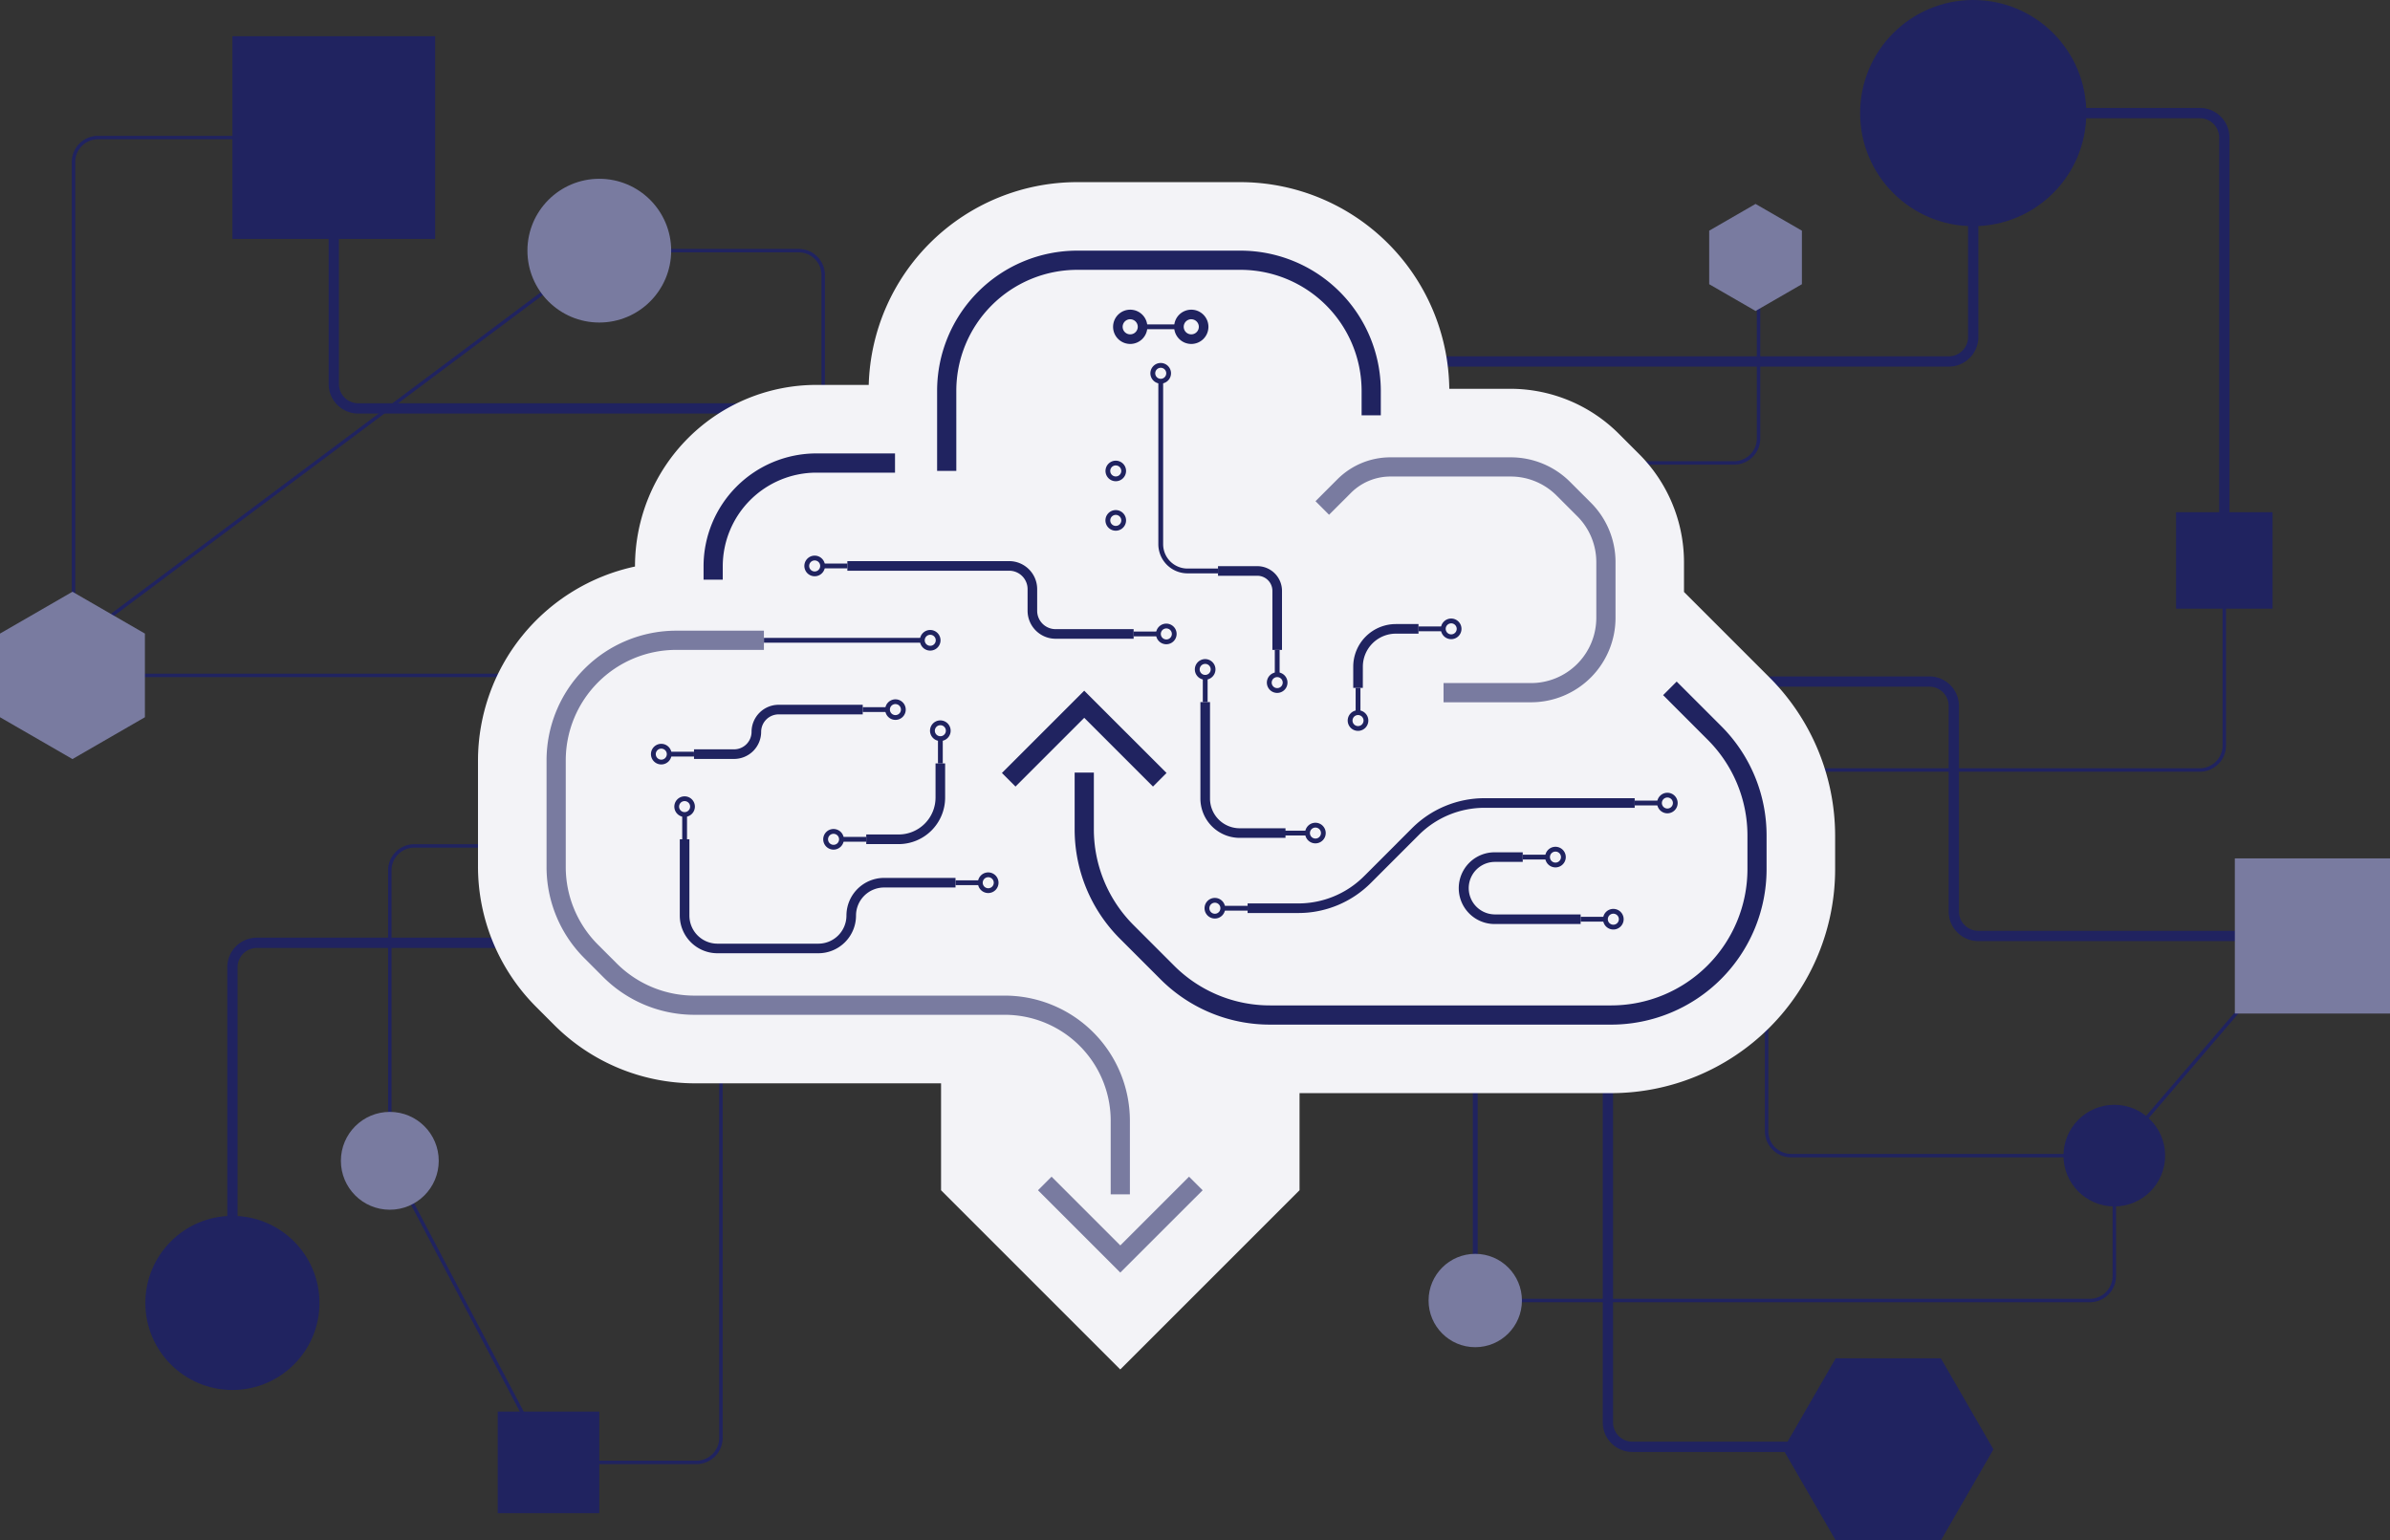 <svg xmlns="http://www.w3.org/2000/svg" width="493.702" height="318.23" viewBox="0 0 493.702 318.23">
  <rect x="0" y="0" width="493.702" height="318.23" fill="#333333" stroke="none"/>
  <g id="グループ_11563" data-name="グループ 11563" transform="translate(-95.173 -140.953)">
    <line id="線_175" data-name="線 175" x1="32.782" y1="62.3" transform="translate(175.697 380.761)" fill="none" stroke="#202360" stroke-miterlimit="10" stroke-width="0.709"/>
    <line id="線_176" data-name="線 176" y1="79.357" x2="106.082" transform="translate(112.888 192.733)" fill="none" stroke="#202360" stroke-miterlimit="10" stroke-width="0.709"/>
    <line id="線_177" data-name="線 177" y1="45.38" x2="38.9" transform="translate(531.927 334.309)" fill="none" stroke="#202360" stroke-miterlimit="10" stroke-width="0.709"/>
    <path id="パス_12857" data-name="パス 12857" d="M455.327,194.784v36.145a5.055,5.055,0,0,1-5.056,5.056h-77.05" transform="translate(3.109 0.602)" fill="none" stroke="#202360" stroke-miterlimit="10" stroke-width="0.709"/>
    <path id="パス_12858" data-name="パス 12858" d="M550.969,257.19v36.473a5.056,5.056,0,0,1-5.056,5.056H424.065" transform="translate(3.678 1.3)" fill="none" stroke="#202360" stroke-miterlimit="10" stroke-width="0.709"/>
    <path id="パス_12859" data-name="パス 12859" d="M528.529,377.048v24.879a5.057,5.057,0,0,1-5.056,5.056H399.025" transform="translate(3.398 2.64)" fill="none" stroke="#202360" stroke-miterlimit="10" stroke-width="0.709"/>
    <path id="パス_12860" data-name="パス 12860" d="M498.272,164.056h46.812a5.056,5.056,0,0,1,5.056,5.056v87.361" transform="translate(4.508 0.258)" fill="none" stroke="#202360" stroke-miterlimit="10" stroke-width="2.126"/>
    <path id="パス_12861" data-name="パス 12861" d="M499.751,164.056v46.259a5.056,5.056,0,0,1-5.056,5.056H366" transform="translate(3.029 0.258)" fill="none" stroke="#202360" stroke-miterlimit="10" stroke-width="2.126"/>
    <rect id="長方形_3796" data-name="長方形 3796" width="41.878" height="41.878" transform="translate(143.184 148.432)" fill="#202360"/>
    <rect id="長方形_3797" data-name="長方形 3797" width="19.928" height="19.928" transform="translate(544.683 246.768)" fill="#202360"/>
    <rect id="長方形_3798" data-name="長方形 3798" width="20.982" height="20.982" transform="translate(197.988 432.569)" fill="#202360"/>
    <circle id="楕円形_1401" data-name="楕円形 1401" cx="17.983" cy="17.983" r="17.983" transform="translate(125.201 392.137)" fill="#202360"/>
    <circle id="楕円形_1402" data-name="楕円形 1402" cx="23.362" cy="23.362" r="23.362" transform="translate(479.418 140.953)" fill="#202360"/>
    <path id="パス_12862" data-name="パス 12862" d="M492.024,418.454H470.3L459.44,437.267,470.3,456.079h21.723l10.861-18.812Z" transform="translate(4.074 3.103)" fill="#202360"/>
    <path id="パス_12863" data-name="パス 12863" d="M463.487,199.2V188.143l-9.576-5.528-9.576,5.528V199.2l9.576,5.528Z" transform="translate(3.905 0.466)" fill="#797ba0"/>
    <path id="パス_12864" data-name="パス 12864" d="M242.842,348.019v87.67a5.056,5.056,0,0,1-5.056,5.056h-30.56" transform="translate(1.253 2.316)" fill="none" stroke="#202360" stroke-miterlimit="10" stroke-width="0.709"/>
    <path id="パス_12865" data-name="パス 12865" d="M483.185,437.564H428.7a5.055,5.055,0,0,1-5.056-5.056v-87.67" transform="translate(3.673 2.28)" fill="none" stroke="#202360" stroke-miterlimit="10" stroke-width="2.126"/>
    <line id="線_178" data-name="線 178" y1="68.458" transform="translate(399.916 341.165)" fill="none" stroke="#202360" stroke-miterlimit="10" stroke-width="1"/>
    <path id="パス_12866" data-name="パス 12866" d="M163.36,169.057v50.9a5.056,5.056,0,0,0,5.056,5.056H291.794" transform="translate(0.763 0.314)" fill="none" stroke="#202360" stroke-miterlimit="10" stroke-width="2.126"/>
    <path id="パス_12867" data-name="パス 12867" d="M163.955,169.057H115.248a5.056,5.056,0,0,0-5.056,5.056V283.844" transform="translate(0.168 0.314)" fill="none" stroke="#202360" stroke-miterlimit="10" stroke-width="0.709"/>
    <path id="パス_12868" data-name="パス 12868" d="M142.653,407.966V338.625a5.056,5.056,0,0,1,5.056-5.056h83.98" transform="translate(0.531 2.154)" fill="none" stroke="#202360" stroke-miterlimit="10" stroke-width="2.126"/>
    <path id="パス_12869" data-name="パス 12869" d="M567.356,332.751h-67A5.056,5.056,0,0,1,495.3,327.7V285.248a5.055,5.055,0,0,0-5.056-5.056H405.623" transform="translate(3.472 1.557)" fill="none" stroke="#202360" stroke-miterlimit="10" stroke-width="2.126"/>
    <path id="パス_12870" data-name="パス 12870" d="M174.807,378.828v-60a5.056,5.056,0,0,1,5.056-5.056h87.67" transform="translate(0.891 1.933)" fill="none" stroke="#202360" stroke-miterlimit="10" stroke-width="0.709"/>
    <path id="パス_12871" data-name="パス 12871" d="M527.891,377.51H461.123a5.056,5.056,0,0,1-5.056-5.056V335.7" transform="translate(4.036 2.178)" fill="none" stroke="#202360" stroke-miterlimit="10" stroke-width="0.709"/>
    <path id="パス_12872" data-name="パス 12872" d="M217.6,192.16h41.2a5.056,5.056,0,0,1,5.056,5.056v87.671" transform="translate(1.369 0.573)" fill="none" stroke="#202360" stroke-miterlimit="10" stroke-width="0.709"/>
    <line id="線_179" data-name="線 179" x2="129.444" transform="translate(112.888 280.482)" fill="none" stroke="#202360" stroke-miterlimit="10" stroke-width="0.709"/>
    <path id="パス_12873" data-name="パス 12873" d="M459.618,280.5l-17.673-17.673v-6.088a31.662,31.662,0,0,0-9.257-22.385l-4.209-4.209a31.717,31.717,0,0,0-22.379-9.29H393.461a43.222,43.222,0,0,0-43.112-42.691H316.618a43.1,43.1,0,0,0-43.085,41.889h-10.8a37.486,37.486,0,0,0-37.48,37.489v.032a41.037,41.037,0,0,0-32.432,40.053v21.9a41.008,41.008,0,0,0,11.99,28.994l3.784,3.79a41.1,41.1,0,0,0,28.989,12.025h50.891v22.09l37.02,37.02,37.032-37.025V366.363h64.359a46.281,46.281,0,0,0,46.279-46.282v-6.818A46.344,46.344,0,0,0,459.618,280.5Z" transform="translate(1.092 0.416)" fill="#f3f3f7"/>
    <g id="グループ_11007" data-name="グループ 11007" transform="translate(208.074 192.733)">
      <g id="グループ_8390" data-name="グループ 8390" transform="translate(115.45 43.389)">
        <path id="パス_10166" data-name="パス 10166" d="M323.133,239.316a2.123,2.123,0,1,1,2.124-2.123h0A2.131,2.131,0,0,1,323.133,239.316Zm0-3.267a1.139,1.139,0,1,0,1.136,1.142v0a1.14,1.14,0,0,0-1.136-1.138Z" transform="translate(-320.998 -235.069)" fill="#202360"/>
        <path id="パス_10167" data-name="パス 10167" d="M323.134,249.423a2.13,2.13,0,1,1,2.124-2.136v.005A2.133,2.133,0,0,1,323.134,249.423Zm0-3.267a1.138,1.138,0,1,0,1.136,1.14v0A1.137,1.137,0,0,0,323.134,246.156Z" transform="translate(-320.998 -234.956)" fill="#202360"/>
      </g>
      <g id="グループ_8391" data-name="グループ 8391" transform="translate(117.026 12.199)">
        <rect id="長方形_3313" data-name="長方形 3313" width="7.516" height="0.992" transform="translate(6.089 3.039)" fill="#202360"/>
        <path id="パス_10168" data-name="パス 10168" d="M338.575,211.3a3.539,3.539,0,1,1,3.539-3.545A3.539,3.539,0,0,1,338.575,211.3Zm0-5.105a1.561,1.561,0,1,0,1.557,1.565v-.005A1.562,1.562,0,0,0,338.575,206.2Z" transform="translate(-322.417 -204.224)" fill="#202360"/>
        <path id="パス_10169" data-name="パス 10169" d="M326.1,211.3a3.539,3.539,0,1,1,3.539-3.548A3.539,3.539,0,0,1,326.1,211.3Zm0-5.105a1.561,1.561,0,1,0,1.558,1.564v-.007A1.563,1.563,0,0,0,326.1,206.2Z" transform="translate(-322.557 -204.224)" fill="#202360"/>
      </g>
      <g id="グループ_8394" data-name="グループ 8394" transform="translate(26.396 112.732)">
        <g id="グループ_8392" data-name="グループ 8392">
          <rect id="長方形_3314" data-name="長方形 3314" width="0.992" height="5.123" transform="translate(1.628 3.753)" fill="#202360"/>
          <path id="パス_10170" data-name="パス 10170" d="M235.052,307.892a2.123,2.123,0,1,1,2.123-2.123h0A2.131,2.131,0,0,1,235.052,307.892Zm0-3.264a1.138,1.138,0,1,0,1.136,1.14v0A1.138,1.138,0,0,0,235.052,304.628Z" transform="translate(-232.929 -303.645)" fill="#202360"/>
        </g>
        <g id="グループ_8393" data-name="グループ 8393" transform="translate(58.088 15.716)">
          <rect id="長方形_3315" data-name="長方形 3315" width="5.123" height="0.992" transform="translate(0 1.634)" fill="#202360"/>
          <path id="パス_10171" data-name="パス 10171" d="M297.08,323.446a2.13,2.13,0,1,1,2.123-2.136v.012A2.128,2.128,0,0,1,297.08,323.446Zm0-3.267a1.139,1.139,0,1,0,1.139,1.139h0A1.138,1.138,0,0,0,297.08,320.179Z" transform="translate(-290.323 -319.187)" fill="#202360"/>
        </g>
        <path id="パス_10172" data-name="パス 10172" d="M262.67,335.963H241.83a7.786,7.786,0,0,1-7.786-7.78v-15.76h1.985v15.76a5.8,5.8,0,0,0,5.8,5.8H262.67a5.806,5.806,0,0,0,5.8-5.8,7.787,7.787,0,0,1,7.78-7.786H291v1.982H276.247a5.808,5.808,0,0,0-5.8,5.8A7.785,7.785,0,0,1,262.67,335.963Z" transform="translate(-232.917 -303.547)" fill="#202360"/>
      </g>
      <g id="グループ_8397" data-name="グループ 8397" transform="translate(135.924 111.991)">
        <g id="グループ_8395" data-name="グループ 8395" transform="translate(88.852)">
          <rect id="長方形_3316" data-name="長方形 3316" width="5.123" height="0.992" transform="translate(0 1.624)" fill="#202360"/>
          <path id="パス_10173" data-name="パス 10173" d="M435.82,307.159a2.123,2.123,0,1,1,2.123-2.123h0A2.128,2.128,0,0,1,435.82,307.159Zm0-3.264a1.138,1.138,0,1,0,1.139,1.137v0A1.136,1.136,0,0,0,435.82,303.895Z" transform="translate(-429.064 -302.912)" fill="#202360"/>
        </g>
        <g id="グループ_8396" data-name="グループ 8396" transform="translate(0 21.725)">
          <rect id="長方形_3317" data-name="長方形 3317" width="5.123" height="0.992" transform="translate(3.769 1.635)" fill="#202360"/>
          <path id="パス_10174" data-name="パス 10174" d="M343.382,328.656a2.13,2.13,0,1,1,2.123-2.136v.012A2.131,2.131,0,0,1,343.382,328.656Zm0-3.267a1.139,1.139,0,1,0,1.136,1.142v0A1.139,1.139,0,0,0,343.382,325.389Z" transform="translate(-341.246 -324.397)" fill="#202360"/>
        </g>
        <path id="パス_10175" data-name="パス 10175" d="M360.464,327.745H350.041v-1.982h10.423a19.187,19.187,0,0,0,13.66-5.657l9.839-9.842a21.177,21.177,0,0,1,15.067-6.239H430v1.985H399.027a19.193,19.193,0,0,0-13.66,5.656l-9.839,9.839A21.15,21.15,0,0,1,360.464,327.745Z" transform="translate(-341.148 -302.9)" fill="#202360"/>
      </g>
      <g id="グループ_8400" data-name="グループ 8400" transform="translate(165.495 76.003)">
        <g id="グループ_8398" data-name="グループ 8398" transform="translate(14.622)">
          <rect id="長方形_3318" data-name="長方形 3318" width="5.123" height="0.992" transform="translate(0 1.634)" fill="#202360"/>
          <path id="パス_10176" data-name="パス 10176" d="M391.656,271.581a2.13,2.13,0,1,1,2.124-2.136v.012A2.128,2.128,0,0,1,391.656,271.581Zm0-3.267a1.138,1.138,0,1,0,1.139,1.139A1.139,1.139,0,0,0,391.656,268.314Z" transform="translate(-384.899 -267.322)" fill="#202360"/>
        </g>
        <g id="グループ_8399" data-name="グループ 8399" transform="translate(0 14.319)">
          <rect id="長方形_3319" data-name="長方形 3319" width="0.992" height="5.123" transform="translate(1.638)" fill="#202360"/>
          <path id="パス_10177" data-name="パス 10177" d="M372.626,290.316a2.13,2.13,0,1,1,2.124-2.136v.012A2.128,2.128,0,0,1,372.626,290.316Zm0-3.267a1.138,1.138,0,1,0,1.136,1.14h0A1.139,1.139,0,0,0,372.626,287.049Z" transform="translate(-370.49 -281.431)" fill="#202360"/>
        </g>
        <path id="パス_10178" data-name="パス 10178" d="M373.6,281.628H371.62v-4.38a8.811,8.811,0,0,1,8.8-8.8H385.1v1.982h-4.677a6.824,6.824,0,0,0-6.817,6.817Z" transform="translate(-370.477 -267.309)" fill="#202360"/>
      </g>
      <g id="グループ_8403" data-name="グループ 8403" transform="translate(124.737 23.207)">
        <g id="グループ_8401" data-name="グループ 8401">
          <path id="パス_10179" data-name="パス 10179" d="M344.13,258.526h-6.307a6.026,6.026,0,0,1-6.019-6.021V218.833h.992v33.672a5.032,5.032,0,0,0,5.026,5.029h6.308Z" transform="translate(-330.164 -215.068)" fill="#202360"/>
          <path id="パス_10180" data-name="パス 10180" d="M332.318,219.369a2.13,2.13,0,1,1,2.123-2.136v.005A2.134,2.134,0,0,1,332.318,219.369Zm0-3.267a1.138,1.138,0,1,0,1.138,1.138v0A1.14,1.14,0,0,0,332.318,216.1Z" transform="translate(-330.182 -215.11)" fill="#202360"/>
        </g>
        <g id="グループ_8402" data-name="グループ 8402" transform="translate(24.06 59.273)">
          <rect id="長方形_3320" data-name="長方形 3320" width="0.992" height="5.123" transform="translate(1.639)" fill="#202360"/>
          <path id="パス_10181" data-name="パス 10181" d="M356.112,279.295a1.138,1.138,0,1,0,1.136,1.14h0A1.139,1.139,0,0,0,356.112,279.295Zm0,3.267a2.13,2.13,0,1,1,2.123-2.136v.012A2.132,2.132,0,0,1,356.112,282.562Z" transform="translate(-353.976 -273.676)" fill="#202360"/>
        </g>
        <path id="パス_10182" data-name="パス 10182" d="M357.213,273.919H355.23v-12.2a3.122,3.122,0,0,0-3.117-3.117h-8.119v-1.983h8.119a5.105,5.105,0,0,1,5.1,5.1Z" transform="translate(-330.028 -214.646)" fill="#202360"/>
      </g>
      <g id="グループ_8406" data-name="グループ 8406" transform="translate(133.923 84.38)">
        <g id="グループ_8404" data-name="グループ 8404">
          <rect id="長方形_3321" data-name="長方形 3321" width="0.992" height="5.124" transform="translate(1.64 3.758)" fill="#202360"/>
          <path id="パス_10183" data-name="パス 10183" d="M341.4,279.866a2.13,2.13,0,1,1,2.123-2.136v.012A2.134,2.134,0,0,1,341.4,279.866Zm0-3.267a1.138,1.138,0,1,0,1.136,1.14h0a1.138,1.138,0,0,0-1.135-1.143h0Z" transform="translate(-339.267 -275.607)" fill="#202360"/>
        </g>
        <g id="グループ_8405" data-name="グループ 8405" transform="translate(18.151 33.811)">
          <rect id="長方形_3322" data-name="長方形 3322" width="5.123" height="0.992" transform="translate(0 1.634)" fill="#202360"/>
          <path id="パス_10184" data-name="パス 10184" d="M363.923,313.3a2.13,2.13,0,1,1,2.123-2.136v.012A2.132,2.132,0,0,1,363.923,313.3Zm0-3.267a1.138,1.138,0,1,0,1.139,1.139A1.137,1.137,0,0,0,363.923,310.036Z" transform="translate(-357.166 -309.044)" fill="#202360"/>
        </g>
        <path id="パス_10185" data-name="パス 10185" d="M357.975,312.44H348.52a8.131,8.131,0,0,1-8.122-8.122V284.39h1.983v19.928a6.144,6.144,0,0,0,6.137,6.14h9.456Z" transform="translate(-339.254 -275.509)" fill="#202360"/>
      </g>
      <g id="グループ_8409" data-name="グループ 8409" transform="translate(53.256 63.007)">
        <g id="グループ_8407" data-name="グループ 8407" transform="translate(68.016 14.046)">
          <rect id="長方形_3323" data-name="長方形 3323" width="5.123" height="0.992" transform="translate(0 1.633)" fill="#202360"/>
          <path id="パス_10186" data-name="パス 10186" d="M333.462,272.62a2.13,2.13,0,1,1,2.123-2.136v.005A2.131,2.131,0,0,1,333.462,272.62Zm0-3.267a1.138,1.138,0,1,0,1.139,1.137h0A1.138,1.138,0,0,0,333.462,269.353Z" transform="translate(-326.705 -268.361)" fill="#202360"/>
        </g>
        <g id="グループ_8408" data-name="グループ 8408">
          <rect id="長方形_3324" data-name="長方形 3324" width="5.123" height="0.992" transform="translate(3.763 1.633)" fill="#202360"/>
          <path id="パス_10187" data-name="パス 10187" d="M261.621,258.729a2.13,2.13,0,1,1,2.131-2.131A2.13,2.13,0,0,1,261.621,258.729Zm0-3.267a1.138,1.138,0,1,0,1.139,1.137h0A1.138,1.138,0,0,0,261.621,255.462Z" transform="translate(-259.492 -254.47)" fill="#202360"/>
        </g>
        <path id="パス_10188" data-name="パス 10188" d="M327.41,271.625H311.285a5.786,5.786,0,0,1-5.78-5.78v-4.471a3.8,3.8,0,0,0-3.8-3.8h-33.43v-1.985h33.429a5.789,5.789,0,0,1,5.781,5.781v4.471a3.8,3.8,0,0,0,3.8,3.8h16.124Z" transform="translate(-259.394 -254.457)" fill="#202360"/>
      </g>
      <g id="グループ_8412" data-name="グループ 8412" transform="translate(21.568 92.691)">
        <g id="グループ_8410" data-name="グループ 8410" transform="translate(43.743)">
          <rect id="長方形_3325" data-name="長方形 3325" width="5.123" height="0.992" transform="translate(0 1.623)" fill="#202360"/>
          <path id="パス_10189" data-name="パス 10189" d="M278.117,288.073a2.123,2.123,0,1,1,2.131-2.13,2.124,2.124,0,0,1-2.131,2.13Zm0-3.267a1.139,1.139,0,1,0,1.139,1.139h0a1.139,1.139,0,0,0-1.139-1.137Z" transform="translate(-271.362 -283.826)" fill="#202360"/>
        </g>
        <g id="グループ_8411" data-name="グループ 8411" transform="translate(0 9.193)">
          <rect id="長方形_3326" data-name="長方形 3326" width="5.124" height="0.992" transform="translate(3.769 1.634)" fill="#202360"/>
          <path id="パス_10190" data-name="パス 10190" d="M230.29,297.176a2.13,2.13,0,1,1,2.123-2.136v.012A2.132,2.132,0,0,1,230.29,297.176Zm0-3.267a1.138,1.138,0,1,0,1.136,1.14h0A1.138,1.138,0,0,0,230.29,293.909Z" transform="translate(-228.154 -292.917)" fill="#202360"/>
        </g>
        <path id="パス_10191" data-name="パス 10191" d="M245.225,296.127h-8.275v-1.982h8.275a3.618,3.618,0,0,0,3.611-3.611,5.6,5.6,0,0,1,5.594-5.594H271.8v1.985H254.43a3.613,3.613,0,0,0-3.611,3.609A5.6,5.6,0,0,1,245.225,296.127Z" transform="translate(-228.056 -283.814)" fill="#202360"/>
      </g>
      <g id="グループ_8415" data-name="グループ 8415" transform="translate(57.154 97.045)">
        <g id="グループ_8413" data-name="グループ 8413" transform="translate(22.063)">
          <rect id="長方形_3327" data-name="長方形 3327" width="0.992" height="5.124" transform="translate(1.638 3.763)" fill="#202360"/>
          <path id="パス_10192" data-name="パス 10192" d="M287.3,292.391a2.13,2.13,0,1,1,2.123-2.136v.005A2.131,2.131,0,0,1,287.3,292.391Zm0-3.267a1.138,1.138,0,1,0,1.136,1.14v0A1.138,1.138,0,0,0,287.3,289.124Z" transform="translate(-285.166 -288.132)" fill="#202360"/>
        </g>
        <g id="グループ_8414" data-name="グループ 8414" transform="translate(0 22.435)">
          <rect id="長方形_3328" data-name="長方形 3328" width="5.124" height="0.992" transform="translate(3.769 1.632)" fill="#202360"/>
          <path id="パス_10193" data-name="パス 10193" d="M265.483,314.578a2.13,2.13,0,1,1,2.123-2.136v.005A2.134,2.134,0,0,1,265.483,314.578Zm0-3.269a1.139,1.139,0,1,0,1.136,1.142v0a1.138,1.138,0,0,0-1.136-1.136Z" transform="translate(-263.347 -310.319)" fill="#202360"/>
        </g>
        <path id="パス_10194" data-name="パス 10194" d="M278.835,313.589h-6.7V311.6h6.693a7.625,7.625,0,0,0,7.62-7.617v-7.071h1.982v7.068A9.613,9.613,0,0,1,278.835,313.589Z" transform="translate(-263.249 -288.034)" fill="#202360"/>
      </g>
      <g id="グループ_8418" data-name="グループ 8418" transform="translate(188.434 123.153)">
        <g id="グループ_8416" data-name="グループ 8416" transform="translate(25.176 12.836)">
          <rect id="長方形_3329" data-name="長方形 3329" width="5.124" height="0.992" transform="translate(0 1.632)" fill="#202360"/>
          <path id="パス_10195" data-name="パス 10195" d="M424.777,330.9a2.13,2.13,0,1,1,2.131-2.131A2.13,2.13,0,0,1,424.777,330.9Zm0-3.267a1.138,1.138,0,1,0,1.139,1.137h0a1.136,1.136,0,0,0-1.136-1.136Z" transform="translate(-418.021 -326.645)" fill="#202360"/>
        </g>
        <g id="グループ_8417" data-name="グループ 8417" transform="translate(13.219)">
          <rect id="長方形_3330" data-name="長方形 3330" width="5.124" height="0.992" transform="translate(0 1.634)" fill="#202360"/>
          <path id="パス_10196" data-name="パス 10196" d="M412.954,318.21a2.13,2.13,0,1,1,2.131-2.129v.005A2.133,2.133,0,0,1,412.954,318.21Zm0-3.267a1.138,1.138,0,1,0,1.139,1.139A1.137,1.137,0,0,0,412.954,314.943Z" transform="translate(-406.197 -313.951)" fill="#202360"/>
        </g>
        <path id="パス_10197" data-name="パス 10197" d="M418.349,329.895H400.587a7.409,7.409,0,1,1-.006-14.818h5.812v1.982h-5.806a5.426,5.426,0,0,0,0,10.851h17.762Z" transform="translate(-393.175 -313.938)" fill="#202360"/>
      </g>
      <path id="パス_10198" data-name="パス 10198" d="M408.434,284.987H390.358V281.02h18.076a13.482,13.482,0,0,0,13.481-13.481V256.068a13.389,13.389,0,0,0-3.951-9.533l-4.24-4.24a13.393,13.393,0,0,0-9.53-3.944H379.413a11.529,11.529,0,0,0-8.2,3.4l-4.5,4.5-2.8-2.806,4.5-4.5a15.455,15.455,0,0,1,11.01-4.559h24.774a17.325,17.325,0,0,1,12.336,5.112l4.24,4.24a17.328,17.328,0,0,1,5.112,12.336v11.471A17.449,17.449,0,0,1,408.434,284.987Z" transform="translate(-205.068 -191.688)" fill="#797ba0"/>
      <path id="パス_10199" data-name="パス 10199" d="M242.865,259.669H238.9v-2.751a23.329,23.329,0,0,1,23.325-23.331h16.224v3.971H262.226a19.362,19.362,0,0,0-19.361,19.361v2.75Z" transform="translate(-206.466 -191.697)" fill="#202360"/>
      <path id="パス_10200" data-name="パス 10200" d="M290.578,237.655h-3.967V221.123A28.962,28.962,0,0,1,315.57,192.16H349.3a29,29,0,0,1,28.965,28.963v5.062H374.3v-5.062a25.028,25.028,0,0,0-25-25H315.576a25,25,0,0,0-25,25Z" transform="translate(-205.933 -192.16)" fill="#202360"/>
      <g id="グループ_8419" data-name="グループ 8419" transform="translate(94.07 89.016)">
        <path id="パス_10201" data-name="パス 10201" d="M425.525,351.066h-70.4a31.911,31.911,0,0,1-22.716-9.4l-8.292-8.292a31.923,31.923,0,0,1-9.409-22.719V299.006h3.967v11.645a27.977,27.977,0,0,0,8.252,19.909l8.292,8.292A27.971,27.971,0,0,0,355.13,347.1h70.4a28.162,28.162,0,0,0,28.158-28.158v-6.865a27.959,27.959,0,0,0-8.252-19.9L436.265,283l2.8-2.806,9.174,9.174a31.909,31.909,0,0,1,9.4,22.716v6.859a32.124,32.124,0,0,1-32.123,32.125h0Z" transform="translate(-299.689 -280.192)" fill="#202360"/>
        <path id="パス_10202" data-name="パス 10202" d="M331.056,301.867l-14.2-14.2-14.2,14.2-2.805-2.805,17-17,17.005,17Z" transform="translate(-299.855 -280.171)" fill="#202360"/>
      </g>
      <g id="グループ_8421" data-name="グループ 8421" transform="translate(0 78.366)">
        <g id="グループ_8420" data-name="グループ 8420" transform="translate(44.908)">
          <rect id="長方形_3331" data-name="長方形 3331" width="32.717" height="0.992" transform="translate(0 1.633)" fill="#202360"/>
          <path id="パス_10203" data-name="パス 10203" d="M285.231,273.918a2.13,2.13,0,1,1,2.123-2.136v.005A2.131,2.131,0,0,1,285.231,273.918Zm0-3.267a1.138,1.138,0,1,0,1.139,1.137h0A1.138,1.138,0,0,0,285.231,270.651Z" transform="translate(-250.88 -269.659)" fill="#202360"/>
        </g>
        <path id="パス_10204" data-name="パス 10204" d="M327.328,386.242h-3.967V371.018a21.889,21.889,0,0,0-21.867-21.864H237.43a26.645,26.645,0,0,1-18.953-7.852l-3.8-3.808a26.626,26.626,0,0,1-7.852-18.953V296.6a26.807,26.807,0,0,1,26.8-26.8h18.1v3.967h-18.1A22.834,22.834,0,0,0,210.792,296.6V318.55a22.69,22.69,0,0,0,6.688,16.15l3.8,3.8a22.7,22.7,0,0,0,16.15,6.691h64.062a25.862,25.862,0,0,1,25.834,25.832Z" transform="translate(-206.825 -269.657)" fill="#797ba0"/>
        <path id="パス_10205" data-name="パス 10205" d="M324.22,401.155l-17-17,2.805-2.805,14.2,14.2,14.2-14.2,2.808,2.805Z" transform="translate(-205.702 -268.41)" fill="#797ba0"/>
      </g>
    </g>
    <path id="パス_12874" data-name="パス 12874" d="M125.107,287.771V270.489l-14.967-8.641-14.967,8.641v17.282l14.967,8.641Z" transform="translate(0 1.352)" fill="#797ba0"/>
    <circle id="楕円形_1403" data-name="楕円形 1403" cx="14.847" cy="14.847" r="14.847" transform="translate(204.124 177.887)" fill="#797ba0"/>
    <circle id="楕円形_1404" data-name="楕円形 1404" cx="10.106" cy="10.106" r="10.106" transform="translate(165.591 370.654)" fill="#797ba0"/>
    <circle id="楕円形_1405" data-name="楕円形 1405" cx="9.642" cy="9.642" r="9.642" transform="translate(390.273 399.98)" fill="#797ba0"/>
    <circle id="楕円形_1406" data-name="楕円形 1406" cx="10.499" cy="10.499" r="10.499" transform="translate(521.428 369.19)" fill="#202360"/>
    <rect id="長方形_3799" data-name="長方形 3799" width="32.051" height="32.051" transform="translate(556.824 318.283)" fill="#797ba0"/>
  </g>
</svg>
